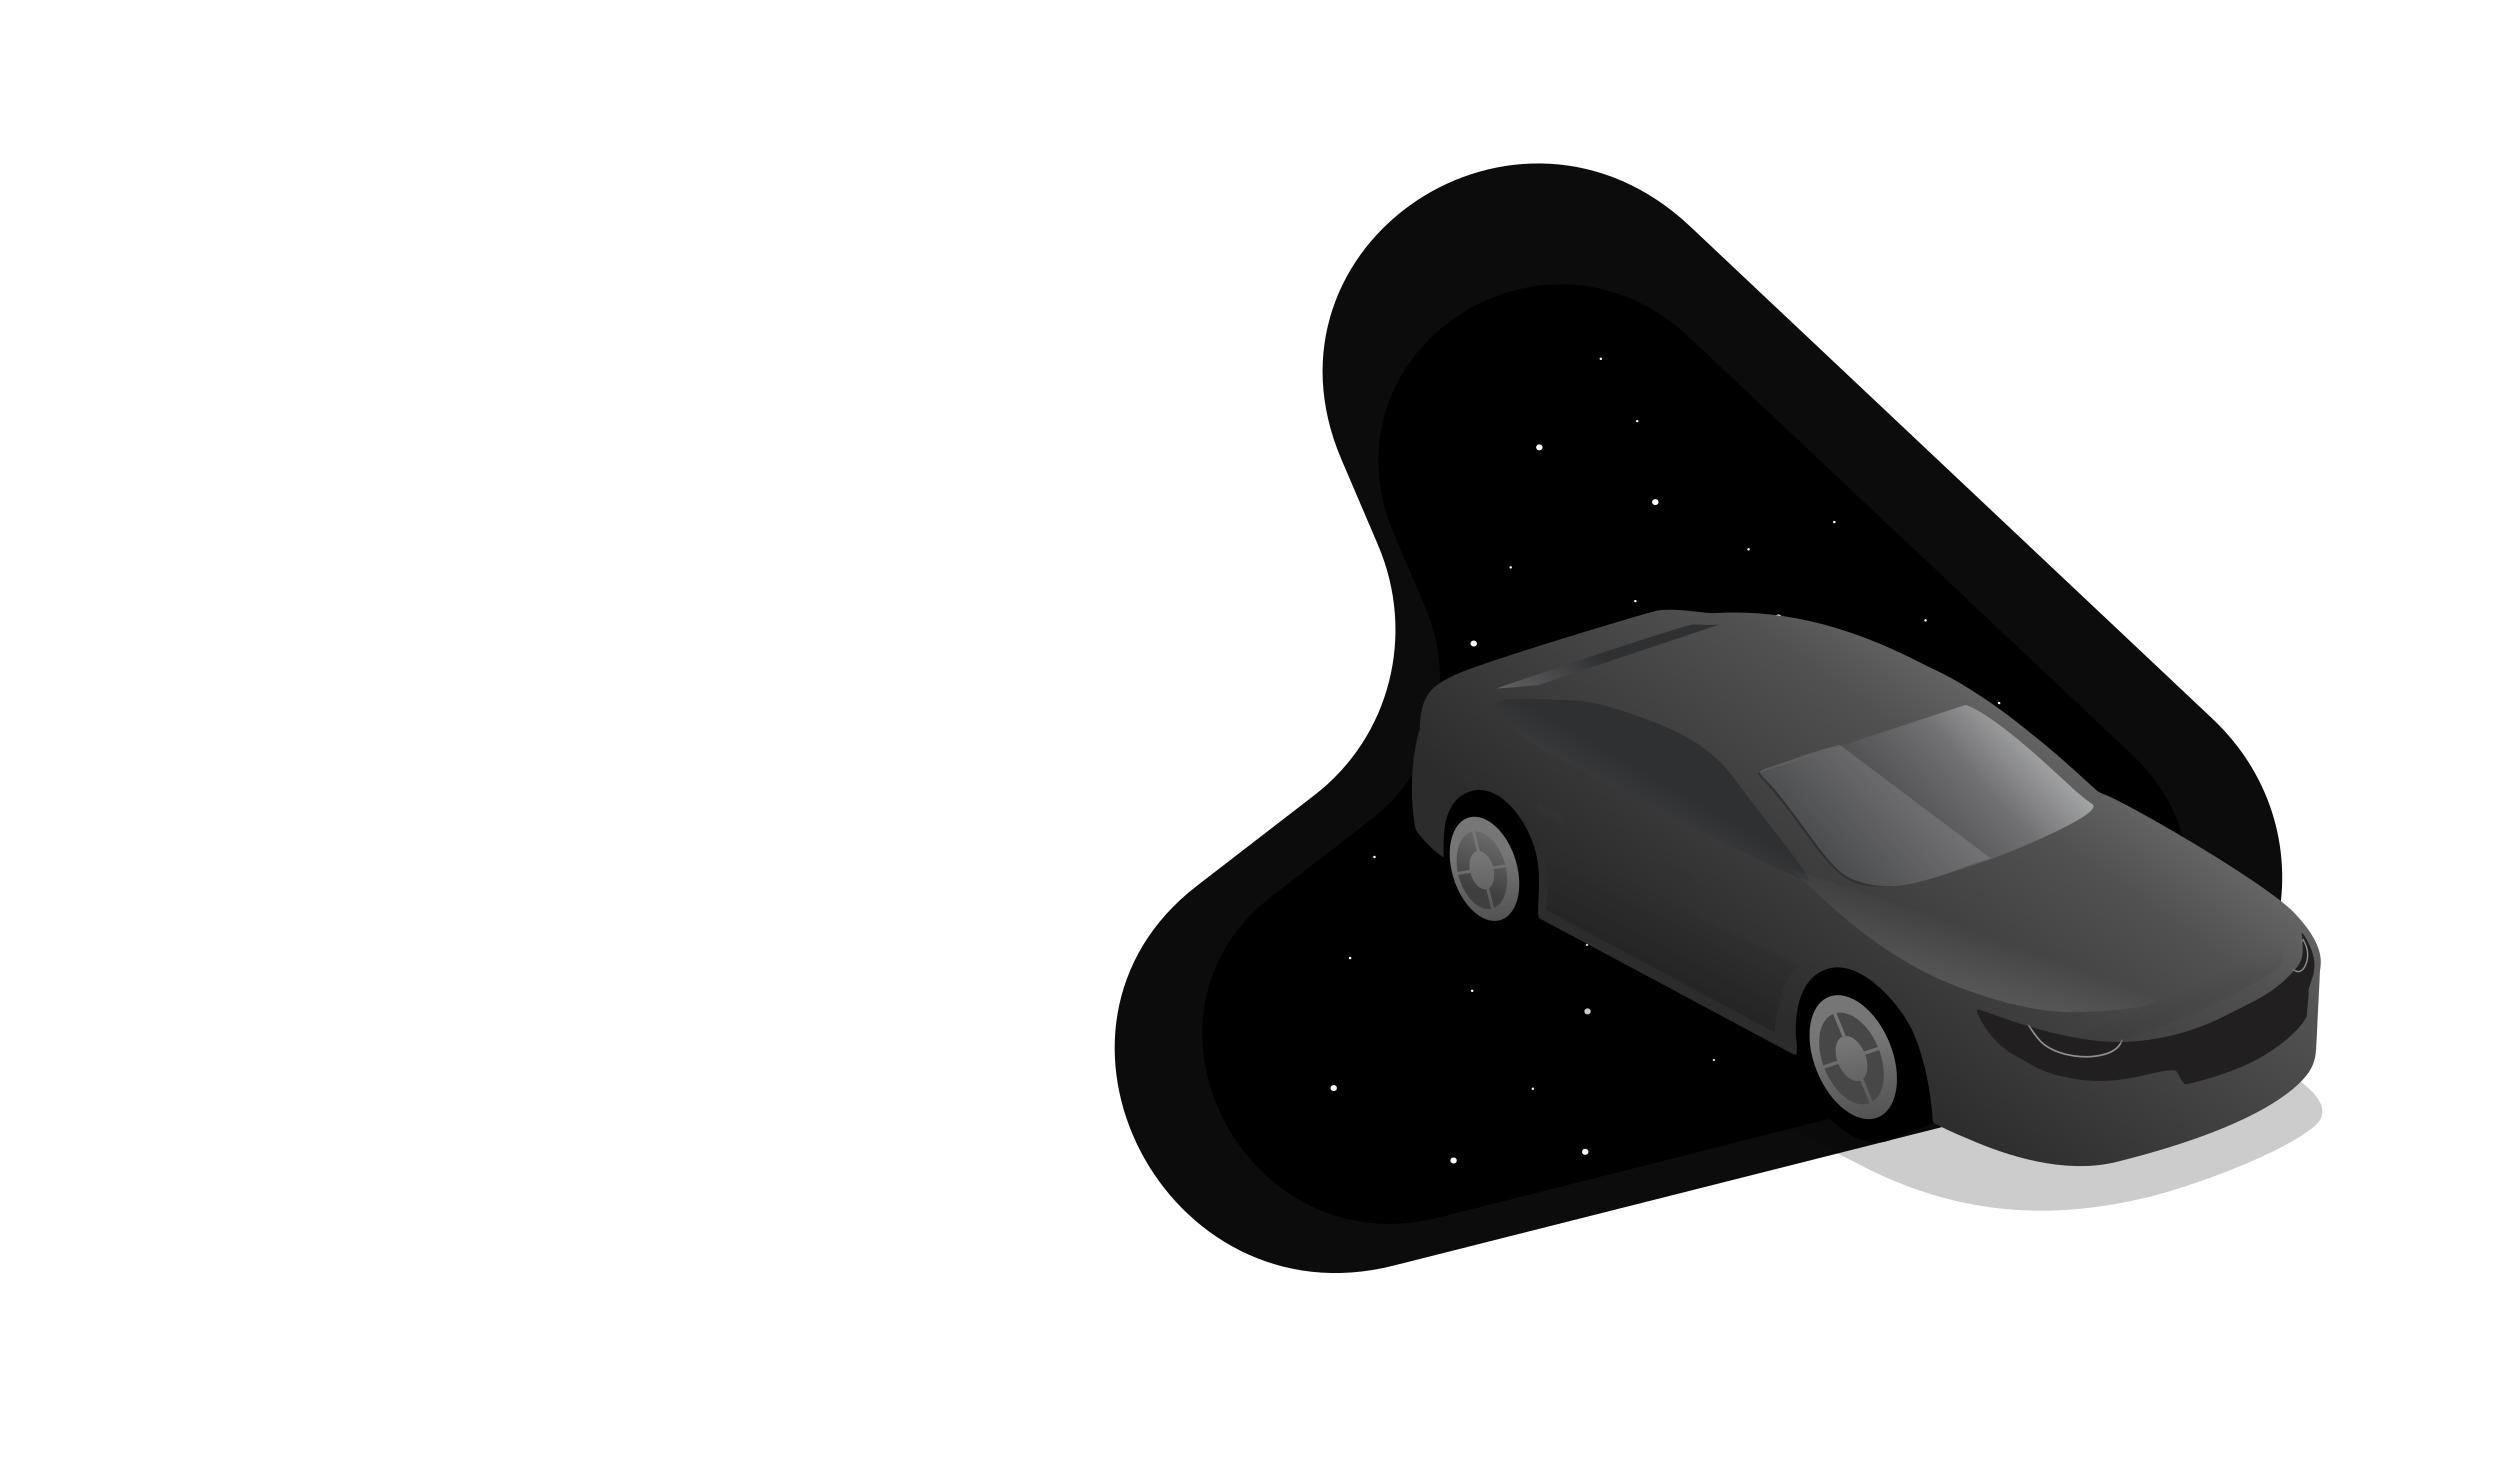 <svg width="1024" height="600" viewBox="0 0 1024 600" fill="none" xmlns="http://www.w3.org/2000/svg">
<path d="M549.444 188.169C511.601 99.629 621.602 26.111 692.264 92.718L906.177 294.356C957.268 342.515 936.818 425.944 869.771 442.879L570.648 518.429C477.185 542.035 414.68 421.129 490.22 362.854L538.417 325.672C569.473 301.714 580.084 259.858 564.403 223.169L549.444 188.169Z" fill="#0C0C0C"/>
<path d="M571.098 219.09C539.051 144.109 632.205 81.852 692.045 138.257L873.197 309.014C916.463 349.798 899.145 420.45 842.367 434.791L589.055 498.77C509.906 518.761 456.973 416.372 520.944 367.022L561.76 335.534C588.059 315.246 597.045 279.799 583.766 248.73L571.098 219.09Z" fill="black"/>
<ellipse rx="1.299" ry="1.225" transform="matrix(0.998 -0.066 0.074 0.997 603.648 263.599)" fill="white"/>
<ellipse rx="1.299" ry="1.225" transform="matrix(0.998 -0.066 0.074 0.997 658.762 283.051)" fill="white"/>
<ellipse rx="1.299" ry="1.225" transform="matrix(0.998 -0.066 0.074 0.997 728.434 252.918)" fill="white"/>
<ellipse rx="1.299" ry="1.225" transform="matrix(0.998 -0.066 0.074 0.997 759.433 298.518)" fill="white"/>
<ellipse rx="1.299" ry="1.225" transform="matrix(0.998 -0.066 0.074 0.997 649.315 471.791)" fill="white"/>
<ellipse rx="1.299" ry="1.225" transform="matrix(0.998 -0.066 0.074 0.997 607.945 356.638)" fill="white"/>
<ellipse rx="1.299" ry="1.225" transform="matrix(0.998 -0.066 0.074 0.997 728.006 359.53)" fill="white"/>
<ellipse rx="1.299" ry="1.225" transform="matrix(0.998 -0.066 0.074 0.997 836.061 319.99)" fill="white"/>
<ellipse rx="1.299" ry="1.225" transform="matrix(0.998 -0.066 0.074 0.997 595.387 475.345)" fill="white"/>
<ellipse rx="1.299" ry="1.225" transform="matrix(0.998 -0.066 0.074 0.997 808.324 388.617)" fill="white"/>
<ellipse rx="1.299" ry="1.225" transform="matrix(0.998 -0.066 0.074 0.997 650.258 414.262)" fill="white"/>
<ellipse rx="1.299" ry="1.225" transform="matrix(0.998 -0.066 0.074 0.997 869.504 412.581)" fill="white"/>
<ellipse rx="1.299" ry="1.225" transform="matrix(0.998 -0.066 0.074 0.997 546.29 445.674)" fill="white"/>
<ellipse rx="1.299" ry="1.225" transform="matrix(0.998 -0.066 0.074 0.997 630.515 183.241)" fill="white"/>
<ellipse rx="1.299" ry="1.225" transform="matrix(0.998 -0.066 0.074 0.997 678.031 205.65)" fill="white"/>
<ellipse rx="0.52" ry="0.49" transform="matrix(0.998 -0.066 0.074 0.997 659.978 345.104)" fill="white"/>
<ellipse rx="0.52" ry="0.49" transform="matrix(0.998 -0.066 0.074 0.997 782.486 416.106)" fill="white"/>
<ellipse rx="0.52" ry="0.49" transform="matrix(0.998 -0.066 0.074 0.997 837.683 429.659)" fill="white"/>
<ellipse rx="0.52" ry="0.49" transform="matrix(0.998 -0.066 0.074 0.997 627.857 445.945)" fill="white"/>
<ellipse rx="0.52" ry="0.49" transform="matrix(0.998 -0.066 0.074 0.997 602.997 405.835)" fill="white"/>
<ellipse rx="0.52" ry="0.49" transform="matrix(0.998 -0.066 0.074 0.997 702.019 434.181)" fill="white"/>
<ellipse rx="0.52" ry="0.49" transform="matrix(0.998 -0.066 0.074 0.997 605.126 301.076)" fill="white"/>
<ellipse rx="0.52" ry="0.49" transform="matrix(0.998 -0.066 0.074 0.997 705.29 309.7)" fill="white"/>
<ellipse rx="0.52" ry="0.49" transform="matrix(0.998 -0.066 0.074 0.997 669.838 246.22)" fill="white"/>
<ellipse rx="0.52" ry="0.49" transform="matrix(0.998 -0.066 0.074 0.997 751.327 213.835)" fill="white"/>
<ellipse rx="0.52" ry="0.49" transform="matrix(0.998 -0.066 0.074 0.997 618.79 232.394)" fill="white"/>
<ellipse rx="0.52" ry="0.49" transform="matrix(0.998 -0.066 0.074 0.997 670.621 172.493)" fill="white"/>
<ellipse rx="0.52" ry="0.49" transform="matrix(0.998 -0.066 0.074 0.997 690.02 363.752)" fill="white"/>
<ellipse rx="0.52" ry="0.49" transform="matrix(0.998 -0.066 0.074 0.997 892.806 371.997)" fill="white"/>
<ellipse rx="0.52" ry="0.49" transform="matrix(0.998 -0.066 0.074 0.997 818.835 287.972)" fill="white"/>
<ellipse rx="0.52" ry="0.49" transform="matrix(0.998 -0.066 0.074 0.997 788.705 254.102)" fill="white"/>
<ellipse rx="0.52" ry="0.49" transform="matrix(0.998 -0.066 0.074 0.997 778.766 380.005)" fill="white"/>
<ellipse rx="0.52" ry="0.49" transform="matrix(0.998 -0.066 0.074 0.997 865.789 337.923)" fill="white"/>
<ellipse rx="0.52" ry="0.49" transform="matrix(0.998 -0.066 0.074 0.997 780.206 336.196)" fill="white"/>
<ellipse rx="0.52" ry="0.49" transform="matrix(0.998 -0.066 0.074 0.997 841.831 359.149)" fill="white"/>
<ellipse rx="0.52" ry="0.49" transform="matrix(0.998 -0.066 0.074 0.997 553.022 392.429)" fill="white"/>
<ellipse rx="0.52" ry="0.49" transform="matrix(0.998 -0.066 0.074 0.997 713.289 403.477)" fill="white"/>
<ellipse rx="0.52" ry="0.49" transform="matrix(0.998 -0.066 0.074 0.997 650.061 387.015)" fill="white"/>
<ellipse rx="0.52" ry="0.49" transform="matrix(0.998 -0.066 0.074 0.997 562.976 351.006)" fill="white"/>
<ellipse rx="0.52" ry="0.49" transform="matrix(0.998 -0.066 0.074 0.997 646.42 323.895)" fill="white"/>
<ellipse rx="0.52" ry="0.49" transform="matrix(0.998 -0.066 0.074 0.997 701.933 278.486)" fill="white"/>
<ellipse rx="0.52" ry="0.49" transform="matrix(0.998 -0.066 0.074 0.997 716.201 224.991)" fill="white"/>
<ellipse rx="0.52" ry="0.49" transform="matrix(0.998 -0.066 0.074 0.997 655.7 146.954)" fill="white"/>
<g filter="url(#filter0_f_137_2)">
<path d="M878.919 490.579C898.342 485.956 933.94 472.581 947.004 462.117C962.013 451.221 932.64 437.069 929.175 434.977C925.71 432.885 754.749 343.948 724.853 330.038C694.958 316.128 597.109 338.634 573.14 349.841C553.603 358.977 566.736 366.584 569.185 368.633C571.634 370.681 713.643 453.171 764.885 478.684C803.691 498.004 840.793 499.654 878.919 490.579Z" fill="black" fill-opacity="0.2"/>
</g>
<path fill-rule="evenodd" clip-rule="evenodd" d="M744.735 399.126L764.483 391.517L764.486 391.525C764.608 391.476 764.73 391.428 764.854 391.382C776.609 387.012 792.521 398.721 800.393 417.536C808.266 436.351 805.118 455.147 793.363 459.517C793.221 459.57 793.079 459.62 792.936 459.668L773.849 467.034L764.542 445.326C761.965 441.808 759.673 437.781 757.824 433.363C756.118 429.287 754.93 425.211 754.234 421.283L744.735 399.126Z" fill="black"/>
<ellipse rx="22.485" ry="37.292" transform="matrix(-0.947 0.352 0.382 0.913 759.555 433.015)" fill="black"/>
<g filter="url(#filter1_i_137_2)">
<ellipse rx="16.864" ry="27.97" transform="matrix(-0.947 0.352 0.382 0.913 758.894 433.006)" fill="url(#paint0_linear_137_2)"/>
</g>
<g filter="url(#filter2_di_137_2)">
<path fill-rule="evenodd" clip-rule="evenodd" d="M760.004 413.217C762.588 414.698 765.113 416.949 767.338 419.792L761.945 427.746C761.166 426.805 760.301 426.047 759.416 425.522L760.004 413.217ZM758.678 440.948C759.93 441.606 761.207 441.794 762.328 441.377C762.464 441.326 762.597 441.267 762.724 441.2L769.433 453.391C768.912 453.724 768.355 454.002 767.763 454.222C764.798 455.324 761.41 454.787 758.102 452.981L758.678 440.948ZM757.637 452.718L758.213 440.682C757.247 440.081 756.309 439.205 755.484 438.118L750.198 445.915C752.442 448.854 755.007 451.184 757.637 452.718ZM758.95 425.268L759.539 412.96C756.271 411.209 752.933 410.699 750.007 411.787C749.189 412.091 748.439 412.506 747.758 413.021L754.564 425.388C754.828 425.189 755.12 425.027 755.437 424.909C756.517 424.508 757.742 424.667 758.95 425.268ZM745.618 437.937C746.792 440.743 748.253 443.295 749.897 445.516L755.188 437.712C754.634 436.919 754.14 436.027 753.734 435.057C753.621 434.787 753.517 434.516 753.422 434.246L744.876 436.02C745.103 436.658 745.35 437.298 745.618 437.937ZM762.254 428.133L767.642 420.186C769.38 422.478 770.923 425.136 772.151 428.072C772.385 428.631 772.603 429.19 772.806 429.748L764.158 431.543C764.117 431.438 764.074 431.334 764.031 431.229C763.548 430.075 762.939 429.031 762.254 428.133ZM744.722 435.577C743.314 431.453 742.75 427.406 742.964 423.83L752.698 429.694C752.638 430.955 752.824 432.362 753.275 433.801L744.722 435.577ZM764.322 431.984C764.895 433.599 765.135 435.19 765.066 436.598L774.788 442.454C775.053 438.742 774.47 434.504 772.964 430.19L764.322 431.984ZM774.745 442.975L765.026 437.121C764.846 438.809 764.196 440.186 763.129 440.951L769.828 453.124C772.637 451.111 774.323 447.453 774.745 442.975ZM743.001 423.305L752.738 429.171C752.891 427.726 753.388 426.508 754.197 425.707L747.381 413.321C744.854 415.447 743.354 419.013 743.001 423.305Z" fill="#4C4C4C"/>
</g>
<path fill-rule="evenodd" clip-rule="evenodd" d="M744.759 398.742L764.507 391.133L764.51 391.141C764.635 391.09 764.76 391.041 764.887 390.994C776.642 386.624 792.553 398.333 800.426 417.148C808.298 435.963 805.151 454.759 793.396 459.13C793.252 459.183 793.108 459.234 792.963 459.283L773.873 466.65L764.55 444.905C761.983 441.394 759.7 437.38 757.857 432.975C756.157 428.913 754.971 424.852 754.275 420.937L744.759 398.742Z" fill="black"/>
<path d="M738.058 440.474C745.925 459.275 761.831 470.972 773.586 466.602C785.342 462.231 788.494 443.448 780.627 424.648C772.761 405.848 756.407 393.137 744.652 397.507C732.897 401.878 730.191 421.674 738.058 440.474Z" fill="black"/>
<g filter="url(#filter3_i_137_2)">
<ellipse rx="15.98" ry="26.655" transform="matrix(-0.933 0.358 0.372 0.928 759.092 433.014)" fill="url(#paint1_linear_137_2)"/>
</g>
<g filter="url(#filter4_di_137_2)">
<path fill-rule="evenodd" clip-rule="evenodd" d="M766.438 451.311L766.492 451.29L762.687 442.006C759.719 443.134 755.726 440.102 753.713 435.214L748.022 437.144C748.033 437.172 748.044 437.199 748.055 437.227C752.114 447.343 760.344 453.649 766.438 451.311ZM747.531 435.832C744.2 426.32 745.882 417.141 751.521 414.764L755.324 424.044C752.678 425.196 751.828 429.419 753.236 433.897L747.531 435.832ZM764.195 430.18C762.41 426.288 759.368 423.716 756.743 423.746L752.888 414.341C758.722 413.152 766.039 419.045 769.909 428.243L764.195 430.18ZM764.725 431.479L770.425 429.546C773.802 438.616 772.611 447.508 767.765 450.636L763.909 441.228C765.788 439.429 766.17 435.505 764.725 431.479Z" fill="#474747"/>
</g>
<path fill-rule="evenodd" clip-rule="evenodd" d="M602.667 324.243L619.911 320.825L619.913 320.832C620.024 320.808 620.136 320.785 620.249 320.764C630.489 318.859 641.563 330.597 644.985 346.982C648.406 363.367 642.879 378.194 632.639 380.099C632.514 380.123 632.39 380.144 632.265 380.163L615.584 383.478L611.441 364.478C609.917 361.275 608.702 357.705 607.903 353.882C607.167 350.356 606.845 346.903 606.896 343.635L602.667 324.243Z" fill="black"/>
<ellipse rx="18.49" ry="30.932" transform="matrix(-1.003 0.187 0.2 0.958 609.331 353.84)" fill="black"/>
<g filter="url(#filter5_i_137_2)">
<ellipse rx="13.868" ry="23.2" transform="matrix(-1.003 0.187 0.2 0.958 608.805 353.739)" fill="url(#paint2_linear_137_2)"/>
</g>
<g filter="url(#filter6_di_137_2)">
<path fill-rule="evenodd" clip-rule="evenodd" d="M612.825 337.819C614.692 339.384 616.389 341.567 617.748 344.19L612.104 349.903C611.62 349.028 611.037 348.29 610.4 347.738L612.825 337.819ZM607.363 360.167C608.275 360.875 609.281 361.205 610.256 361.023C610.378 361.001 610.497 360.97 610.613 360.933L614.137 371.776C613.661 371.973 613.166 372.121 612.651 372.217C610.067 372.698 607.398 371.786 604.995 369.853L607.363 360.167ZM604.657 369.573L607.025 359.884C606.336 359.262 605.714 358.422 605.216 357.426L599.696 363.013C601.053 365.71 602.766 367.959 604.657 369.573ZM610.06 347.465L612.485 337.543C610.11 335.667 607.481 334.789 604.934 335.262C604.222 335.395 603.546 335.628 602.911 335.951L606.484 346.944C606.728 346.821 606.988 346.732 607.262 346.681C608.203 346.506 609.173 346.807 610.06 347.465ZM597.236 355.89C597.746 358.334 598.53 360.611 599.515 362.646L605.039 357.054C604.713 356.331 604.451 355.534 604.274 354.687C604.225 354.451 604.183 354.216 604.149 353.983L596.936 354.228C597.02 354.778 597.12 355.333 597.236 355.89ZM612.294 350.262L617.933 344.554C618.982 346.659 619.815 349.033 620.349 351.589C620.451 352.076 620.54 352.561 620.616 353.042L613.298 353.291C613.281 353.2 613.263 353.109 613.244 353.018C613.035 352.015 612.707 351.085 612.294 350.262ZM596.881 353.848C596.389 350.301 596.571 346.933 597.31 344.058L604.282 350.176C604.032 351.194 603.96 352.367 604.1 353.603L596.881 353.848ZM613.361 353.67C613.572 355.06 613.515 356.383 613.239 357.516L620.218 363.64C621.02 360.662 621.216 357.137 620.674 353.422L613.361 353.67ZM620.1 364.056L613.124 357.934C612.712 359.282 611.969 360.311 610.982 360.786L614.501 371.614C617.102 370.373 619.05 367.636 620.1 364.056ZM597.423 343.638L604.397 349.758C604.752 348.606 605.349 347.687 606.134 347.151L602.557 336.143C600.169 337.516 598.388 340.202 597.423 343.638Z" fill="#4C4C4C"/>
</g>
<path fill-rule="evenodd" clip-rule="evenodd" d="M602.599 324.659L619.843 321.241L619.845 321.249C619.95 321.227 620.056 321.205 620.162 321.186C630.402 319.28 641.477 331.018 644.898 347.403C648.319 363.788 642.792 378.615 632.552 380.521C632.415 380.546 632.278 380.569 632.141 380.59L615.516 383.894L611.39 364.976C609.849 361.754 608.621 358.157 607.817 354.303C607.074 350.747 606.753 347.265 606.81 343.972L602.599 324.659Z" fill="black"/>
<ellipse rx="18.696" ry="31.275" transform="matrix(-1.003 0.187 0.2 0.958 609.275 353.904)" fill="black"/>
<g filter="url(#filter7_i_137_2)">
<g filter="url(#filter8_i_137_2)">
<ellipse rx="13.015" ry="22.394" transform="matrix(-0.99 0.238 0.271 0.943 608.051 355.882)" fill="url(#paint3_linear_137_2)"/>
</g>
<g filter="url(#filter9_di_137_2)">
<path fill-rule="evenodd" clip-rule="evenodd" d="M611.477 371.661L611.499 371.657L609.507 363.64C606.931 364.112 604.035 361.134 602.979 356.938L598.037 357.719C598.041 357.735 598.045 357.751 598.049 357.767C600.147 366.495 606.16 372.716 611.477 371.661ZM597.788 356.568C596.218 348.442 598.73 341.268 603.66 340.1L605.652 348.121C603.347 348.711 602.138 351.993 602.742 355.784L597.788 356.568ZM612.246 354.282C611.251 350.887 609.053 348.391 606.879 348.064L604.861 339.94C609.824 339.773 615.137 345.537 617.194 353.499L612.246 354.282ZM612.528 355.428L617.464 354.648C619.121 362.431 617.036 369.442 612.651 371.3L610.634 363.179C612.411 361.991 613.217 358.877 612.528 355.428Z" fill="url(#paint4_linear_137_2)"/>
</g>
</g>
<g filter="url(#filter10_ii_137_2)">
<path fill-rule="evenodd" clip-rule="evenodd" d="M857.809 326.245C858.622 326.756 859.348 327.116 859.989 327.307C867.085 329.419 925.766 362.982 938.288 376C950.473 388.667 949.418 395.885 948.929 399.236C948.858 399.719 948.799 400.123 948.793 400.45C948.766 402.082 948.596 405.363 948.38 409.537C948.252 411.995 948.109 414.762 947.969 417.686L947.494 427.619C947.434 428.359 947.401 429.117 947.368 429.89C947.226 433.173 947.072 436.742 944.743 440.562C941.873 445.27 928.282 462.402 865.555 478.032C844.29 483.33 820.259 475.42 805.014 468.711C798.147 465.969 793.102 463.395 790.956 462.262C790.667 462.109 790.495 461.831 790.472 461.508C790.375 461.455 790.285 461.407 790.203 461.363C790.046 456.318 789.103 449.071 787.548 441.82C785.824 434.299 783.448 426.844 780.687 421.912C774.13 410.197 759.684 395.478 747.61 398.829C733.908 402.632 734.072 420.908 734.123 425.273C734.138 426.556 734.255 427.416 734.371 428.266C734.54 429.514 734.707 430.739 734.543 433.245C734.537 433.341 734.517 433.431 734.486 433.514C734.472 433.68 734.456 433.853 734.439 434.034L734.197 433.904C733.922 434.12 733.527 434.178 733.178 433.991L629.229 378.327C628.966 378.186 628.785 377.93 628.749 377.635C628.479 375.366 628.614 372.705 628.765 369.712C629.155 361.993 629.656 352.072 623.616 341.014C618.094 330.906 609.675 324.013 601.638 326.014C593.6 328.014 591.061 335.943 590.415 340.391C589.781 344.76 589.841 348.796 589.875 351.137L589.875 351.138C589.889 352.08 589.899 352.748 589.858 353.051C589.715 354.111 578.744 344.4 578.179 340.853C576.458 330.059 576.472 320.02 578.163 309.209C578.45 307.372 579.422 302.634 580.037 301.051C580.091 300.913 580.12 300.771 580.116 300.623C580.017 296.883 580.984 291.28 582.201 288.966C582.308 288.762 582.413 288.548 582.524 288.323C583.812 285.693 585.824 281.586 600.071 276.312C620.299 268.822 675.184 252.568 677.294 252.223C682.279 251.409 688.58 252.118 693.682 252.691C696.676 253.028 699.256 253.318 700.914 253.227C724.87 251.909 752.364 256.177 788.01 275.012C792.799 277.166 797.519 279.592 802.072 282.326C813.428 289.145 822.932 296.277 830.811 302.805C840.049 310.078 847.13 316.565 852.21 321.22L852.211 321.22C854.466 323.287 856.328 324.992 857.809 326.245Z" fill="url(#paint5_linear_137_2)"/>
</g>
<g filter="url(#filter11_ddi_137_2)">
<path d="M760.212 360.83C747.088 355.061 740.443 337.57 720.899 316.651C720.663 316.399 720.764 315.982 721.092 315.874L805.587 288.083C805.655 288.061 805.724 288.054 805.794 288.069C806.778 288.283 814.936 290.591 838.295 311.718C849.621 321.962 851.861 324.6 857.769 328.717C858.703 329.368 858.471 330.705 854.8 333.296C843.097 341.555 779.458 369.291 760.212 360.83Z" fill="url(#paint6_linear_137_2)"/>
</g>
<g filter="url(#filter12_di_137_2)">
<path d="M669.822 291.229C652.636 285.333 650.153 285.708 636.766 285.139C628.472 284.786 614.685 283.766 613.083 287.208C611.481 290.65 626.872 302.328 633.297 306.034C636.437 307.845 745.025 364.874 741.789 358.542C737.801 350.74 718.81 328.132 712.394 318.957C701.697 303.66 687.007 297.125 669.822 291.229Z" fill="url(#paint7_linear_137_2)"/>
</g>
<g filter="url(#filter13_di_137_2)">
<path d="M630.809 279.237L705.283 254.358C705.283 254.358 703.617 254.832 694.649 254.326C691.52 254.15 614.215 280.24 613.638 280.674L630.809 279.237Z" fill="url(#paint8_linear_137_2)"/>
</g>
<g filter="url(#filter14_f_137_2)">
<path d="M792.015 399.995C764.515 386.534 749.47 370.464 733.222 355.669C782.94 371.849 886.937 407.051 885.189 408.98C883.004 411.391 875.287 414.033 850.041 414.558C825.186 415.075 795.164 401.536 792.015 399.995Z" fill="url(#paint9_linear_137_2)" fill-opacity="0.21"/>
</g>
<g filter="url(#filter15_di_137_2)">
<path d="M693.863 358.677C693.871 358.503 693.777 358.341 693.618 358.26L683.226 352.954C682.914 352.795 682.527 353.012 682.51 353.356L682.39 355.873C682.382 356.048 682.477 356.209 682.635 356.29L693.028 361.577C693.34 361.735 693.727 361.518 693.743 361.174L693.863 358.677Z" fill="#323232"/>
</g>
<g filter="url(#filter16_di_137_2)">
<path d="M641.178 334.11C641.187 333.936 641.092 333.774 640.934 333.694L630.541 328.387C630.23 328.228 629.842 328.446 629.826 328.789L629.706 331.306C629.697 331.481 629.792 331.642 629.951 331.723L640.344 337.01C640.656 337.169 641.042 336.951 641.059 336.607L641.178 334.11Z" fill="#323232"/>
</g>
<path d="M815.467 351.617L753.547 305.076C746.126 306.629 729.106 312.939 725.873 313.926C721.684 315.204 720.961 315.985 720.961 315.985C720.905 317.154 721.515 317.692 723.427 319.603C726.169 322.343 727.325 323.599 734.019 332.421C743.66 345.125 750.896 356.872 758.226 359.929C764.058 362.36 773.226 364.66 786.597 361.135C798.548 357.983 805.995 354.165 815.467 351.617Z" fill="#C4C4C4" fill-opacity="0.2"/>
<g opacity="0.17" filter="url(#filter17_f_137_2)">
<path d="M927.331 391.16C909.268 403.387 869.579 420.275 852.118 422.365" stroke="url(#paint10_linear_137_2)" stroke-width="15.557" stroke-linecap="round" stroke-linejoin="round"/>
</g>
<g filter="url(#filter18_dii_137_2)">
<path d="M940.408 396.459C944 392.307 943.197 388.835 942.963 383.393C942.96 383.315 942.944 383.229 942.921 383.154C941.546 378.617 947.578 387.77 947.955 393.928C948.079 395.951 947.892 396.965 947.602 398.815C947.47 399.661 945.36 404.773 945.583 405.905C945.806 407.038 944.829 414.735 944.815 415.905C944.801 417.074 939.199 425.539 925.17 433.336C913.516 439.814 897.043 443.691 895.366 443.845C893.689 443.999 892.307 438.677 891.111 438.335C887.982 437.441 878.476 440.272 874.946 440.948C870.827 441.737 861.216 443.552 850.888 441.857C838.114 439.759 836.213 438.303 824.69 431.757C816.575 427.147 811.227 418.385 809.721 414.189C809.498 413.568 810.075 413.048 810.699 413.264C818.032 415.804 835.639 422.934 855.951 425.768C884.176 429.705 907.178 417.995 910.473 416.311C924.327 409.234 931.546 406.706 940.408 396.459Z" fill="#211F1F"/>
</g>
<mask id="mask0_137_2" style="mask-type:alpha" maskUnits="userSpaceOnUse" x="809" y="380" width="141" height="64">
<path d="M940.429 396.408C944.532 391.658 943.397 385.512 942.076 381.357C941.788 380.45 942.738 379.913 943.301 380.681C947.581 386.52 949.058 391.678 949.344 394.172C949.468 396.195 949.355 397.472 949.066 399.322C948.934 400.168 945.387 404.719 945.61 405.851C945.833 406.983 944.862 414.682 944.849 415.851C944.836 417.02 939.238 425.489 925.215 433.295C913.566 439.78 897.095 443.667 895.418 443.822C893.741 443.978 892.356 438.656 891.16 438.315C888.03 437.423 878.526 440.26 874.997 440.938C870.878 441.73 861.268 443.551 850.939 441.862C838.164 439.772 836.262 438.318 824.735 431.779C816.617 427.173 811.263 418.414 809.755 414.219C809.532 413.599 810.108 413.078 810.733 413.294C818.068 415.83 835.678 422.949 855.992 425.769C884.219 429.689 907.213 417.965 910.507 416.279C924.356 409.192 931.574 406.66 940.429 396.408Z" fill="#999999"/>
</mask>
<g mask="url(#mask0_137_2)">
<g filter="url(#filter19_d_137_2)">
<path d="M829.672 417.746L868.794 419.964C868.819 420.034 868.848 420.121 868.881 420.224C868.976 420.528 869.095 420.965 869.184 421.495C869.363 422.557 869.423 423.975 868.964 425.43C868.507 426.877 867.529 428.379 865.6 429.613C863.663 430.852 860.753 431.829 856.422 432.189C853.832 432.404 850.288 432.241 846.681 431.437C843.072 430.634 839.427 429.196 836.609 426.882C835.073 425.621 833.261 423.214 831.816 421.089C831.099 420.032 830.479 419.056 830.038 418.344C829.897 418.116 829.774 417.914 829.672 417.746Z" stroke="white" stroke-opacity="0.5" stroke-width="0.701"/>
</g>
<g filter="url(#filter20_d_137_2)">
<path d="M933.795 396.459L943.007 384.544C943.106 384.701 943.231 384.911 943.371 385.168C943.705 385.785 944.117 386.672 944.425 387.746C945.04 389.893 945.234 392.772 943.583 395.753C943.098 396.629 942.414 397.25 941.67 397.496C940.941 397.738 940.107 397.637 939.263 396.979C938.863 396.666 938.258 396.502 937.626 396.416C936.983 396.327 936.266 396.314 935.602 396.333C934.935 396.352 934.313 396.405 933.859 396.453C933.837 396.455 933.816 396.457 933.795 396.459Z" stroke="white" stroke-opacity="0.5" stroke-width="0.585"/>
</g>
</g>
<g filter="url(#filter21_f_137_2)">
<path d="M737.173 395.583L629.639 342.127C635.668 354.132 633.829 367.241 633.307 372.727L726.996 422.911C727.744 407.277 733.162 396.942 737.173 395.583Z" fill="url(#paint11_linear_137_2)"/>
</g>
<defs>
<filter id="filter0_f_137_2" x="556.025" y="319.064" width="401.793" height="183.406" filterUnits="userSpaceOnUse" color-interpolation-filters="sRGB">
<feFlood flood-opacity="0" result="BackgroundImageFix"/>
<feBlend mode="normal" in="SourceGraphic" in2="BackgroundImageFix" result="shape"/>
<feGaussianBlur stdDeviation="3.286" result="effect1_foregroundBlur_137_2"/>
</filter>
<filter id="filter1_i_137_2" x="739.683" y="406.788" width="38.422" height="52.437" filterUnits="userSpaceOnUse" color-interpolation-filters="sRGB">
<feFlood flood-opacity="0" result="BackgroundImageFix"/>
<feBlend mode="normal" in="SourceGraphic" in2="BackgroundImageFix" result="shape"/>
<feColorMatrix in="SourceAlpha" type="matrix" values="0 0 0 0 0 0 0 0 0 0 0 0 0 0 0 0 0 0 127 0" result="hardAlpha"/>
<feMorphology radius="0.236" operator="erode" in="SourceAlpha" result="effect1_innerShadow_137_2"/>
<feOffset/>
<feGaussianBlur stdDeviation="0.118"/>
<feComposite in2="hardAlpha" operator="arithmetic" k2="-1" k3="1"/>
<feColorMatrix type="matrix" values="0 0 0 0 0 0 0 0 0 0 0 0 0 0 0 0 0 0 0.25 0"/>
<feBlend mode="normal" in2="shape" result="effect1_innerShadow_137_2"/>
</filter>
<filter id="filter2_di_137_2" x="742.213" y="411.169" width="32.779" height="44.095" filterUnits="userSpaceOnUse" color-interpolation-filters="sRGB">
<feFlood flood-opacity="0" result="BackgroundImageFix"/>
<feColorMatrix in="SourceAlpha" type="matrix" values="0 0 0 0 0 0 0 0 0 0 0 0 0 0 0 0 0 0 127 0" result="hardAlpha"/>
<feOffset dy="0.094"/>
<feGaussianBlur stdDeviation="0.071"/>
<feColorMatrix type="matrix" values="0 0 0 0 1 0 0 0 0 1 0 0 0 0 1 0 0 0 0.41 0"/>
<feBlend mode="normal" in2="BackgroundImageFix" result="effect1_dropShadow_137_2"/>
<feBlend mode="normal" in="SourceGraphic" in2="effect1_dropShadow_137_2" result="shape"/>
<feColorMatrix in="SourceAlpha" type="matrix" values="0 0 0 0 0 0 0 0 0 0 0 0 0 0 0 0 0 0 127 0" result="hardAlpha"/>
<feOffset dx="-0.707" dy="0.471"/>
<feGaussianBlur stdDeviation="0.354"/>
<feComposite in2="hardAlpha" operator="arithmetic" k2="-1" k3="1"/>
<feColorMatrix type="matrix" values="0 0 0 0 0 0 0 0 0 0 0 0 0 0 0 0 0 0 0.25 0"/>
<feBlend mode="normal" in2="shape" result="effect2_innerShadow_137_2"/>
</filter>
<filter id="filter3_i_137_2" x="741.182" y="407.612" width="35.82" height="50.804" filterUnits="userSpaceOnUse" color-interpolation-filters="sRGB">
<feFlood flood-opacity="0" result="BackgroundImageFix"/>
<feBlend mode="normal" in="SourceGraphic" in2="BackgroundImageFix" result="shape"/>
<feColorMatrix in="SourceAlpha" type="matrix" values="0 0 0 0 0 0 0 0 0 0 0 0 0 0 0 0 0 0 127 0" result="hardAlpha"/>
<feMorphology radius="0.173" operator="erode" in="SourceAlpha" result="effect1_innerShadow_137_2"/>
<feOffset/>
<feGaussianBlur stdDeviation="0.087"/>
<feComposite in2="hardAlpha" operator="arithmetic" k2="-1" k3="1"/>
<feColorMatrix type="matrix" values="0 0 0 0 0 0 0 0 0 0 0 0 0 0 0 0 0 0 0.25 0"/>
<feBlend mode="normal" in2="shape" result="effect1_innerShadow_137_2"/>
</filter>
<filter id="filter4_di_137_2" x="745.123" y="414.142" width="27.365" height="38.127" filterUnits="userSpaceOnUse" color-interpolation-filters="sRGB">
<feFlood flood-opacity="0" result="BackgroundImageFix"/>
<feColorMatrix in="SourceAlpha" type="matrix" values="0 0 0 0 0 0 0 0 0 0 0 0 0 0 0 0 0 0 127 0" result="hardAlpha"/>
<feOffset dy="0.094"/>
<feGaussianBlur stdDeviation="0.071"/>
<feColorMatrix type="matrix" values="0 0 0 0 1 0 0 0 0 1 0 0 0 0 1 0 0 0 0.41 0"/>
<feBlend mode="normal" in2="BackgroundImageFix" result="effect1_dropShadow_137_2"/>
<feBlend mode="normal" in="SourceGraphic" in2="effect1_dropShadow_137_2" result="shape"/>
<feColorMatrix in="SourceAlpha" type="matrix" values="0 0 0 0 0 0 0 0 0 0 0 0 0 0 0 0 0 0 127 0" result="hardAlpha"/>
<feOffset dx="-0.707" dy="0.471"/>
<feGaussianBlur stdDeviation="0.354"/>
<feComposite in2="hardAlpha" operator="arithmetic" k2="-1" k3="1"/>
<feColorMatrix type="matrix" values="0 0 0 0 0 0 0 0 0 0 0 0 0 0 0 0 0 0 0.25 0"/>
<feBlend mode="normal" in2="shape" result="effect2_innerShadow_137_2"/>
</filter>
<filter id="filter5_i_137_2" x="594.14" y="331.352" width="29.33" height="44.773" filterUnits="userSpaceOnUse" color-interpolation-filters="sRGB">
<feFlood flood-opacity="0" result="BackgroundImageFix"/>
<feBlend mode="normal" in="SourceGraphic" in2="BackgroundImageFix" result="shape"/>
<feColorMatrix in="SourceAlpha" type="matrix" values="0 0 0 0 0 0 0 0 0 0 0 0 0 0 0 0 0 0 127 0" result="hardAlpha"/>
<feMorphology radius="0.195" operator="erode" in="SourceAlpha" result="effect1_innerShadow_137_2"/>
<feOffset/>
<feGaussianBlur stdDeviation="0.097"/>
<feComposite in2="hardAlpha" operator="arithmetic" k2="-1" k3="1"/>
<feColorMatrix type="matrix" values="0 0 0 0 0 0 0 0 0 0 0 0 0 0 0 0 0 0 0.25 0"/>
<feBlend mode="normal" in2="shape" result="effect1_innerShadow_137_2"/>
</filter>
<filter id="filter6_di_137_2" x="596.022" y="335.097" width="25.074" height="37.636" filterUnits="userSpaceOnUse" color-interpolation-filters="sRGB">
<feFlood flood-opacity="0" result="BackgroundImageFix"/>
<feColorMatrix in="SourceAlpha" type="matrix" values="0 0 0 0 0 0 0 0 0 0 0 0 0 0 0 0 0 0 127 0" result="hardAlpha"/>
<feOffset dy="0.078"/>
<feGaussianBlur stdDeviation="0.058"/>
<feColorMatrix type="matrix" values="0 0 0 0 1 0 0 0 0 1 0 0 0 0 1 0 0 0 0.41 0"/>
<feBlend mode="normal" in2="BackgroundImageFix" result="effect1_dropShadow_137_2"/>
<feBlend mode="normal" in="SourceGraphic" in2="effect1_dropShadow_137_2" result="shape"/>
<feColorMatrix in="SourceAlpha" type="matrix" values="0 0 0 0 0 0 0 0 0 0 0 0 0 0 0 0 0 0 127 0" result="hardAlpha"/>
<feOffset dx="-0.584" dy="0.389"/>
<feGaussianBlur stdDeviation="0.292"/>
<feComposite in2="hardAlpha" operator="arithmetic" k2="-1" k3="1"/>
<feColorMatrix type="matrix" values="0 0 0 0 0 0 0 0 0 0 0 0 0 0 0 0 0 0 0.25 0"/>
<feBlend mode="normal" in2="shape" result="effect2_innerShadow_137_2"/>
</filter>
<filter id="filter7_i_137_2" x="593.803" y="334.533" width="28.496" height="42.697" filterUnits="userSpaceOnUse" color-interpolation-filters="sRGB">
<feFlood flood-opacity="0" result="BackgroundImageFix"/>
<feBlend mode="normal" in="SourceGraphic" in2="BackgroundImageFix" result="shape"/>
<feColorMatrix in="SourceAlpha" type="matrix" values="0 0 0 0 0 0 0 0 0 0 0 0 0 0 0 0 0 0 127 0" result="hardAlpha"/>
<feMorphology radius="0.173" operator="erode" in="SourceAlpha" result="effect1_innerShadow_137_2"/>
<feOffset/>
<feGaussianBlur stdDeviation="0.087"/>
<feComposite in2="hardAlpha" operator="arithmetic" k2="-1" k3="1"/>
<feColorMatrix type="matrix" values="0 0 0 0 0 0 0 0 0 0 0 0 0 0 0 0 0 0 0.25 0"/>
<feBlend mode="normal" in2="shape" result="effect1_innerShadow_137_2"/>
</filter>
<filter id="filter8_i_137_2" x="593.803" y="334.533" width="28.496" height="42.697" filterUnits="userSpaceOnUse" color-interpolation-filters="sRGB">
<feFlood flood-opacity="0" result="BackgroundImageFix"/>
<feBlend mode="normal" in="SourceGraphic" in2="BackgroundImageFix" result="shape"/>
<feColorMatrix in="SourceAlpha" type="matrix" values="0 0 0 0 0 0 0 0 0 0 0 0 0 0 0 0 0 0 127 0" result="hardAlpha"/>
<feMorphology radius="0.175" operator="erode" in="SourceAlpha" result="effect1_innerShadow_137_2"/>
<feOffset/>
<feGaussianBlur stdDeviation="0.088"/>
<feComposite in2="hardAlpha" operator="arithmetic" k2="-1" k3="1"/>
<feColorMatrix type="matrix" values="0 0 0 0 0 0 0 0 0 0 0 0 0 0 0 0 0 0 0.25 0"/>
<feBlend mode="normal" in2="shape" result="effect1_innerShadow_137_2"/>
</filter>
<filter id="filter9_di_137_2" x="596.616" y="339.889" width="21.557" height="32.36" filterUnits="userSpaceOnUse" color-interpolation-filters="sRGB">
<feFlood flood-opacity="0" result="BackgroundImageFix"/>
<feColorMatrix in="SourceAlpha" type="matrix" values="0 0 0 0 0 0 0 0 0 0 0 0 0 0 0 0 0 0 127 0" result="hardAlpha"/>
<feOffset dy="0.094"/>
<feGaussianBlur stdDeviation="0.071"/>
<feColorMatrix type="matrix" values="0 0 0 0 1 0 0 0 0 1 0 0 0 0 1 0 0 0 0.41 0"/>
<feBlend mode="normal" in2="BackgroundImageFix" result="effect1_dropShadow_137_2"/>
<feBlend mode="normal" in="SourceGraphic" in2="effect1_dropShadow_137_2" result="shape"/>
<feColorMatrix in="SourceAlpha" type="matrix" values="0 0 0 0 0 0 0 0 0 0 0 0 0 0 0 0 0 0 127 0" result="hardAlpha"/>
<feOffset dx="-0.707" dy="0.471"/>
<feGaussianBlur stdDeviation="0.354"/>
<feComposite in2="hardAlpha" operator="arithmetic" k2="-1" k3="1"/>
<feColorMatrix type="matrix" values="0 0 0 0 0 0 0 0 0 0 0 0 0 0 0 0 0 0 0.25 0"/>
<feBlend mode="normal" in2="shape" result="effect2_innerShadow_137_2"/>
</filter>
<filter id="filter10_ii_137_2" x="576.891" y="249.969" width="373.711" height="229.798" filterUnits="userSpaceOnUse" color-interpolation-filters="sRGB">
<feFlood flood-opacity="0" result="BackgroundImageFix"/>
<feBlend mode="normal" in="SourceGraphic" in2="BackgroundImageFix" result="shape"/>
<feColorMatrix in="SourceAlpha" type="matrix" values="0 0 0 0 0 0 0 0 0 0 0 0 0 0 0 0 0 0 127 0" result="hardAlpha"/>
<feOffset dx="1.414" dy="-1.886"/>
<feGaussianBlur stdDeviation="5.657"/>
<feComposite in2="hardAlpha" operator="arithmetic" k2="-1" k3="1"/>
<feColorMatrix type="matrix" values="0 0 0 0 0 0 0 0 0 0 0 0 0 0 0 0 0 0 0.07 0"/>
<feBlend mode="normal" in2="shape" result="effect1_innerShadow_137_2"/>
<feColorMatrix in="SourceAlpha" type="matrix" values="0 0 0 0 0 0 0 0 0 0 0 0 0 0 0 0 0 0 127 0" result="hardAlpha"/>
<feOffset dy="-0.236"/>
<feGaussianBlur stdDeviation="0.471"/>
<feComposite in2="hardAlpha" operator="arithmetic" k2="-1" k3="1"/>
<feColorMatrix type="matrix" values="0 0 0 0 0 0 0 0 0 0 0 0 0 0 0 0 0 0 0.25 0"/>
<feBlend mode="normal" in2="effect1_innerShadow_137_2" result="effect2_innerShadow_137_2"/>
</filter>
<filter id="filter11_ddi_137_2" x="719.827" y="287.354" width="138.878" height="75.771" filterUnits="userSpaceOnUse" color-interpolation-filters="sRGB">
<feFlood flood-opacity="0" result="BackgroundImageFix"/>
<feColorMatrix in="SourceAlpha" type="matrix" values="0 0 0 0 0 0 0 0 0 0 0 0 0 0 0 0 0 0 127 0" result="hardAlpha"/>
<feOffset dx="-0.471" dy="0.236"/>
<feGaussianBlur stdDeviation="0.236"/>
<feColorMatrix type="matrix" values="0 0 0 0 1 0 0 0 0 1 0 0 0 0 1 0 0 0 0.28 0"/>
<feBlend mode="normal" in2="BackgroundImageFix" result="effect1_dropShadow_137_2"/>
<feColorMatrix in="SourceAlpha" type="matrix" values="0 0 0 0 0 0 0 0 0 0 0 0 0 0 0 0 0 0 127 0" result="hardAlpha"/>
<feOffset dy="-0.236"/>
<feGaussianBlur stdDeviation="0.236"/>
<feColorMatrix type="matrix" values="0 0 0 0 1 0 0 0 0 1 0 0 0 0 1 0 0 0 0.56 0"/>
<feBlend mode="normal" in2="effect1_dropShadow_137_2" result="effect2_dropShadow_137_2"/>
<feBlend mode="normal" in="SourceGraphic" in2="effect2_dropShadow_137_2" result="shape"/>
<feColorMatrix in="SourceAlpha" type="matrix" values="0 0 0 0 0 0 0 0 0 0 0 0 0 0 0 0 0 0 127 0" result="hardAlpha"/>
<feOffset dx="-0.236" dy="0.707"/>
<feGaussianBlur stdDeviation="0.354"/>
<feComposite in2="hardAlpha" operator="arithmetic" k2="-1" k3="1"/>
<feColorMatrix type="matrix" values="0 0 0 0 0 0 0 0 0 0 0 0 0 0 0 0 0 0 0.75 0"/>
<feBlend mode="normal" in2="shape" result="effect3_innerShadow_137_2"/>
</filter>
<filter id="filter12_di_137_2" x="612.024" y="284.721" width="130.079" height="75.254" filterUnits="userSpaceOnUse" color-interpolation-filters="sRGB">
<feFlood flood-opacity="0" result="BackgroundImageFix"/>
<feColorMatrix in="SourceAlpha" type="matrix" values="0 0 0 0 0 0 0 0 0 0 0 0 0 0 0 0 0 0 127 0" result="hardAlpha"/>
<feOffset dy="0.244"/>
<feGaussianBlur stdDeviation="0.122"/>
<feColorMatrix type="matrix" values="0 0 0 0 0.925 0 0 0 0 0.925 0 0 0 0 0.925 0 0 0 0.37 0"/>
<feBlend mode="normal" in2="BackgroundImageFix" result="effect1_dropShadow_137_2"/>
<feBlend mode="normal" in="SourceGraphic" in2="effect1_dropShadow_137_2" result="shape"/>
<feColorMatrix in="SourceAlpha" type="matrix" values="0 0 0 0 0 0 0 0 0 0 0 0 0 0 0 0 0 0 127 0" result="hardAlpha"/>
<feOffset dx="-0.943" dy="1.179"/>
<feGaussianBlur stdDeviation="0.471"/>
<feComposite in2="hardAlpha" operator="arithmetic" k2="-1" k3="1"/>
<feColorMatrix type="matrix" values="0 0 0 0 0 0 0 0 0 0 0 0 0 0 0 0 0 0 0.8 0"/>
<feBlend mode="normal" in2="shape" result="effect2_innerShadow_137_2"/>
</filter>
<filter id="filter13_di_137_2" x="612.695" y="254.325" width="92.831" height="27.292" filterUnits="userSpaceOnUse" color-interpolation-filters="sRGB">
<feFlood flood-opacity="0" result="BackgroundImageFix"/>
<feColorMatrix in="SourceAlpha" type="matrix" values="0 0 0 0 0 0 0 0 0 0 0 0 0 0 0 0 0 0 127 0" result="hardAlpha"/>
<feOffset dy="0.244"/>
<feGaussianBlur stdDeviation="0.122"/>
<feColorMatrix type="matrix" values="0 0 0 0 0.925 0 0 0 0 0.925 0 0 0 0 0.925 0 0 0 0.37 0"/>
<feBlend mode="normal" in2="BackgroundImageFix" result="effect1_dropShadow_137_2"/>
<feBlend mode="normal" in="SourceGraphic" in2="effect1_dropShadow_137_2" result="shape"/>
<feColorMatrix in="SourceAlpha" type="matrix" values="0 0 0 0 0 0 0 0 0 0 0 0 0 0 0 0 0 0 127 0" result="hardAlpha"/>
<feOffset dx="-0.943" dy="1.179"/>
<feGaussianBlur stdDeviation="0.471"/>
<feComposite in2="hardAlpha" operator="arithmetic" k2="-1" k3="1"/>
<feColorMatrix type="matrix" values="0 0 0 0 0 0 0 0 0 0 0 0 0 0 0 0 0 0 0.8 0"/>
<feBlend mode="normal" in2="shape" result="effect2_innerShadow_137_2"/>
</filter>
<filter id="filter14_f_137_2" x="726.623" y="349.069" width="165.188" height="72.103" filterUnits="userSpaceOnUse" color-interpolation-filters="sRGB">
<feFlood flood-opacity="0" result="BackgroundImageFix"/>
<feBlend mode="normal" in="SourceGraphic" in2="BackgroundImageFix" result="shape"/>
<feGaussianBlur stdDeviation="3.3" result="effect1_foregroundBlur_137_2"/>
</filter>
<filter id="filter15_di_137_2" x="682.273" y="352.667" width="11.707" height="9.547" filterUnits="userSpaceOnUse" color-interpolation-filters="sRGB">
<feFlood flood-opacity="0" result="BackgroundImageFix"/>
<feColorMatrix in="SourceAlpha" type="matrix" values="0 0 0 0 0 0 0 0 0 0 0 0 0 0 0 0 0 0 127 0" result="hardAlpha"/>
<feOffset dy="-0.117"/>
<feGaussianBlur stdDeviation="0.058"/>
<feColorMatrix type="matrix" values="0 0 0 0 0.788 0 0 0 0 0.788 0 0 0 0 0.788 0 0 0 0.19 0"/>
<feBlend mode="normal" in2="BackgroundImageFix" result="effect1_dropShadow_137_2"/>
<feBlend mode="normal" in="SourceGraphic" in2="effect1_dropShadow_137_2" result="shape"/>
<feColorMatrix in="SourceAlpha" type="matrix" values="0 0 0 0 0 0 0 0 0 0 0 0 0 0 0 0 0 0 127 0" result="hardAlpha"/>
<feOffset dy="0.585"/>
<feGaussianBlur stdDeviation="0.292"/>
<feComposite in2="hardAlpha" operator="arithmetic" k2="-1" k3="1"/>
<feColorMatrix type="matrix" values="0 0 0 0 0 0 0 0 0 0 0 0 0 0 0 0 0 0 0.74 0"/>
<feBlend mode="normal" in2="shape" result="effect2_innerShadow_137_2"/>
</filter>
<filter id="filter16_di_137_2" x="629.588" y="328.1" width="11.707" height="9.547" filterUnits="userSpaceOnUse" color-interpolation-filters="sRGB">
<feFlood flood-opacity="0" result="BackgroundImageFix"/>
<feColorMatrix in="SourceAlpha" type="matrix" values="0 0 0 0 0 0 0 0 0 0 0 0 0 0 0 0 0 0 127 0" result="hardAlpha"/>
<feOffset dy="-0.117"/>
<feGaussianBlur stdDeviation="0.058"/>
<feColorMatrix type="matrix" values="0 0 0 0 0.788 0 0 0 0 0.788 0 0 0 0 0.788 0 0 0 0.19 0"/>
<feBlend mode="normal" in2="BackgroundImageFix" result="effect1_dropShadow_137_2"/>
<feBlend mode="normal" in="SourceGraphic" in2="effect1_dropShadow_137_2" result="shape"/>
<feColorMatrix in="SourceAlpha" type="matrix" values="0 0 0 0 0 0 0 0 0 0 0 0 0 0 0 0 0 0 127 0" result="hardAlpha"/>
<feOffset dy="0.585"/>
<feGaussianBlur stdDeviation="0.292"/>
<feComposite in2="hardAlpha" operator="arithmetic" k2="-1" k3="1"/>
<feColorMatrix type="matrix" values="0 0 0 0 0 0 0 0 0 0 0 0 0 0 0 0 0 0 0.74 0"/>
<feBlend mode="normal" in2="shape" result="effect2_innerShadow_137_2"/>
</filter>
<filter id="filter17_f_137_2" x="841.981" y="381.025" width="95.488" height="51.475" filterUnits="userSpaceOnUse" color-interpolation-filters="sRGB">
<feFlood flood-opacity="0" result="BackgroundImageFix"/>
<feBlend mode="normal" in="SourceGraphic" in2="BackgroundImageFix" result="shape"/>
<feGaussianBlur stdDeviation="1.179" result="effect1_foregroundBlur_137_2"/>
</filter>
<filter id="filter18_dii_137_2" x="808.35" y="380.834" width="140.966" height="64.557" filterUnits="userSpaceOnUse" color-interpolation-filters="sRGB">
<feFlood flood-opacity="0" result="BackgroundImageFix"/>
<feColorMatrix in="SourceAlpha" type="matrix" values="0 0 0 0 0 0 0 0 0 0 0 0 0 0 0 0 0 0 127 0" result="hardAlpha"/>
<feOffset dy="0.22"/>
<feGaussianBlur stdDeviation="0.661"/>
<feColorMatrix type="matrix" values="0 0 0 0 0 0 0 0 0 0 0 0 0 0 0 0 0 0 0.85 0"/>
<feBlend mode="normal" in2="BackgroundImageFix" result="effect1_dropShadow_137_2"/>
<feBlend mode="normal" in="SourceGraphic" in2="effect1_dropShadow_137_2" result="shape"/>
<feColorMatrix in="SourceAlpha" type="matrix" values="0 0 0 0 0 0 0 0 0 0 0 0 0 0 0 0 0 0 127 0" result="hardAlpha"/>
<feOffset dy="0.22"/>
<feGaussianBlur stdDeviation="0.22"/>
<feComposite in2="hardAlpha" operator="arithmetic" k2="-1" k3="1"/>
<feColorMatrix type="matrix" values="0 0 0 0 0 0 0 0 0 0 0 0 0 0 0 0 0 0 0.25 0"/>
<feBlend mode="normal" in2="shape" result="effect2_innerShadow_137_2"/>
<feColorMatrix in="SourceAlpha" type="matrix" values="0 0 0 0 0 0 0 0 0 0 0 0 0 0 0 0 0 0 127 0" result="hardAlpha"/>
<feOffset dy="-0.22"/>
<feGaussianBlur stdDeviation="0.22"/>
<feComposite in2="hardAlpha" operator="arithmetic" k2="-1" k3="1"/>
<feColorMatrix type="matrix" values="0 0 0 0 0 0 0 0 0 0 0 0 0 0 0 0 0 0 0.25 0"/>
<feBlend mode="normal" in2="effect2_innerShadow_137_2" result="effect3_innerShadow_137_2"/>
</filter>
<filter id="filter19_d_137_2" x="828.684" y="417.36" width="41.803" height="16.434" filterUnits="userSpaceOnUse" color-interpolation-filters="sRGB">
<feFlood flood-opacity="0" result="BackgroundImageFix"/>
<feColorMatrix in="SourceAlpha" type="matrix" values="0 0 0 0 0 0 0 0 0 0 0 0 0 0 0 0 0 0 127 0" result="hardAlpha"/>
<feOffset dx="0.234" dy="0.585"/>
<feGaussianBlur stdDeviation="0.292"/>
<feColorMatrix type="matrix" values="0 0 0 0 1 0 0 0 0 1 0 0 0 0 1 0 0 0 0.24 0"/>
<feBlend mode="normal" in2="BackgroundImageFix" result="effect1_dropShadow_137_2"/>
<feBlend mode="normal" in="SourceGraphic" in2="effect1_dropShadow_137_2" result="shape"/>
</filter>
<filter id="filter20_d_137_2" x="933.145" y="384.041" width="12.62" height="14.458" filterUnits="userSpaceOnUse" color-interpolation-filters="sRGB">
<feFlood flood-opacity="0" result="BackgroundImageFix"/>
<feColorMatrix in="SourceAlpha" type="matrix" values="0 0 0 0 0 0 0 0 0 0 0 0 0 0 0 0 0 0 127 0" result="hardAlpha"/>
<feOffset dx="0.351" dy="0.351"/>
<feGaussianBlur stdDeviation="0.123"/>
<feColorMatrix type="matrix" values="0 0 0 0 1 0 0 0 0 1 0 0 0 0 1 0 0 0 0.24 0"/>
<feBlend mode="normal" in2="BackgroundImageFix" result="effect1_dropShadow_137_2"/>
<feBlend mode="normal" in="SourceGraphic" in2="effect1_dropShadow_137_2" result="shape"/>
</filter>
<filter id="filter21_f_137_2" x="628.47" y="340.958" width="109.872" height="83.123" filterUnits="userSpaceOnUse" color-interpolation-filters="sRGB">
<feFlood flood-opacity="0" result="BackgroundImageFix"/>
<feBlend mode="normal" in="SourceGraphic" in2="BackgroundImageFix" result="shape"/>
<feGaussianBlur stdDeviation="0.585" result="effect1_foregroundBlur_137_2"/>
</filter>
<linearGradient id="paint0_linear_137_2" x1="39.78" y1="42.668" x2="41.668" y2="13.897" gradientUnits="userSpaceOnUse">
<stop stop-color="#3F3F3F"/>
<stop offset="1" stop-color="#5C5C5C"/>
</linearGradient>
<linearGradient id="paint1_linear_137_2" x1="37.604" y1="37.009" x2="27.288" y2="-12.596" gradientUnits="userSpaceOnUse">
<stop stop-color="#3F3F3F"/>
<stop offset="1" stop-color="#777676"/>
</linearGradient>
<linearGradient id="paint2_linear_137_2" x1="32.712" y1="35.391" x2="34.292" y2="11.529" gradientUnits="userSpaceOnUse">
<stop stop-color="#3F3F3F"/>
<stop offset="1" stop-color="#5C5C5C"/>
</linearGradient>
<linearGradient id="paint3_linear_137_2" x1="30.626" y1="31.093" x2="21.709" y2="-10.472" gradientUnits="userSpaceOnUse">
<stop stop-color="#3F3F3F"/>
<stop offset="1" stop-color="#777676"/>
</linearGradient>
<linearGradient id="paint4_linear_137_2" x1="591.453" y1="358.437" x2="602.055" y2="331.421" gradientUnits="userSpaceOnUse">
<stop stop-color="#3F3F3F"/>
<stop offset="1" stop-color="#777676"/>
</linearGradient>
<linearGradient id="paint5_linear_137_2" x1="797.465" y1="467.855" x2="911.861" y2="306.297" gradientUnits="userSpaceOnUse">
<stop stop-color="#2C2C2C"/>
<stop offset="0.628" stop-color="#515151"/>
<stop offset="1" stop-color="#7D7D7D"/>
</linearGradient>
<linearGradient id="paint6_linear_137_2" x1="809.697" y1="221.342" x2="713.082" y2="310.205" gradientUnits="userSpaceOnUse">
<stop stop-color="#E8EAE9"/>
<stop offset="0.498" stop-color="#707072"/>
<stop offset="1" stop-color="#2F3032"/>
</linearGradient>
<linearGradient id="paint7_linear_137_2" x1="634.955" y1="506.153" x2="727.275" y2="344.375" gradientUnits="userSpaceOnUse">
<stop stop-color="#E8EAE9"/>
<stop offset="0.498" stop-color="#707072"/>
<stop offset="1" stop-color="#2F3032"/>
</linearGradient>
<linearGradient id="paint8_linear_137_2" x1="602.994" y1="338.42" x2="654.255" y2="265.835" gradientUnits="userSpaceOnUse">
<stop stop-color="#E8EAE9"/>
<stop offset="0.498" stop-color="#707072"/>
<stop offset="1" stop-color="#2F3032"/>
</linearGradient>
<linearGradient id="paint9_linear_137_2" x1="802.507" y1="415.809" x2="814.848" y2="382.421" gradientUnits="userSpaceOnUse">
<stop stop-color="#ECEAEA"/>
<stop offset="1" stop-color="white" stop-opacity="0"/>
</linearGradient>
<linearGradient id="paint10_linear_137_2" x1="890.05" y1="423.612" x2="883.313" y2="407.971" gradientUnits="userSpaceOnUse">
<stop stop-color="#4B4B4B"/>
<stop offset="0.899" stop-opacity="0"/>
</linearGradient>
<linearGradient id="paint11_linear_137_2" x1="705.844" y1="363.774" x2="675.754" y2="422.743" gradientUnits="userSpaceOnUse">
<stop stop-color="#343434" stop-opacity="0.66"/>
<stop offset="1" stop-color="#1A1A1A"/>
</linearGradient>
</defs>
</svg>
